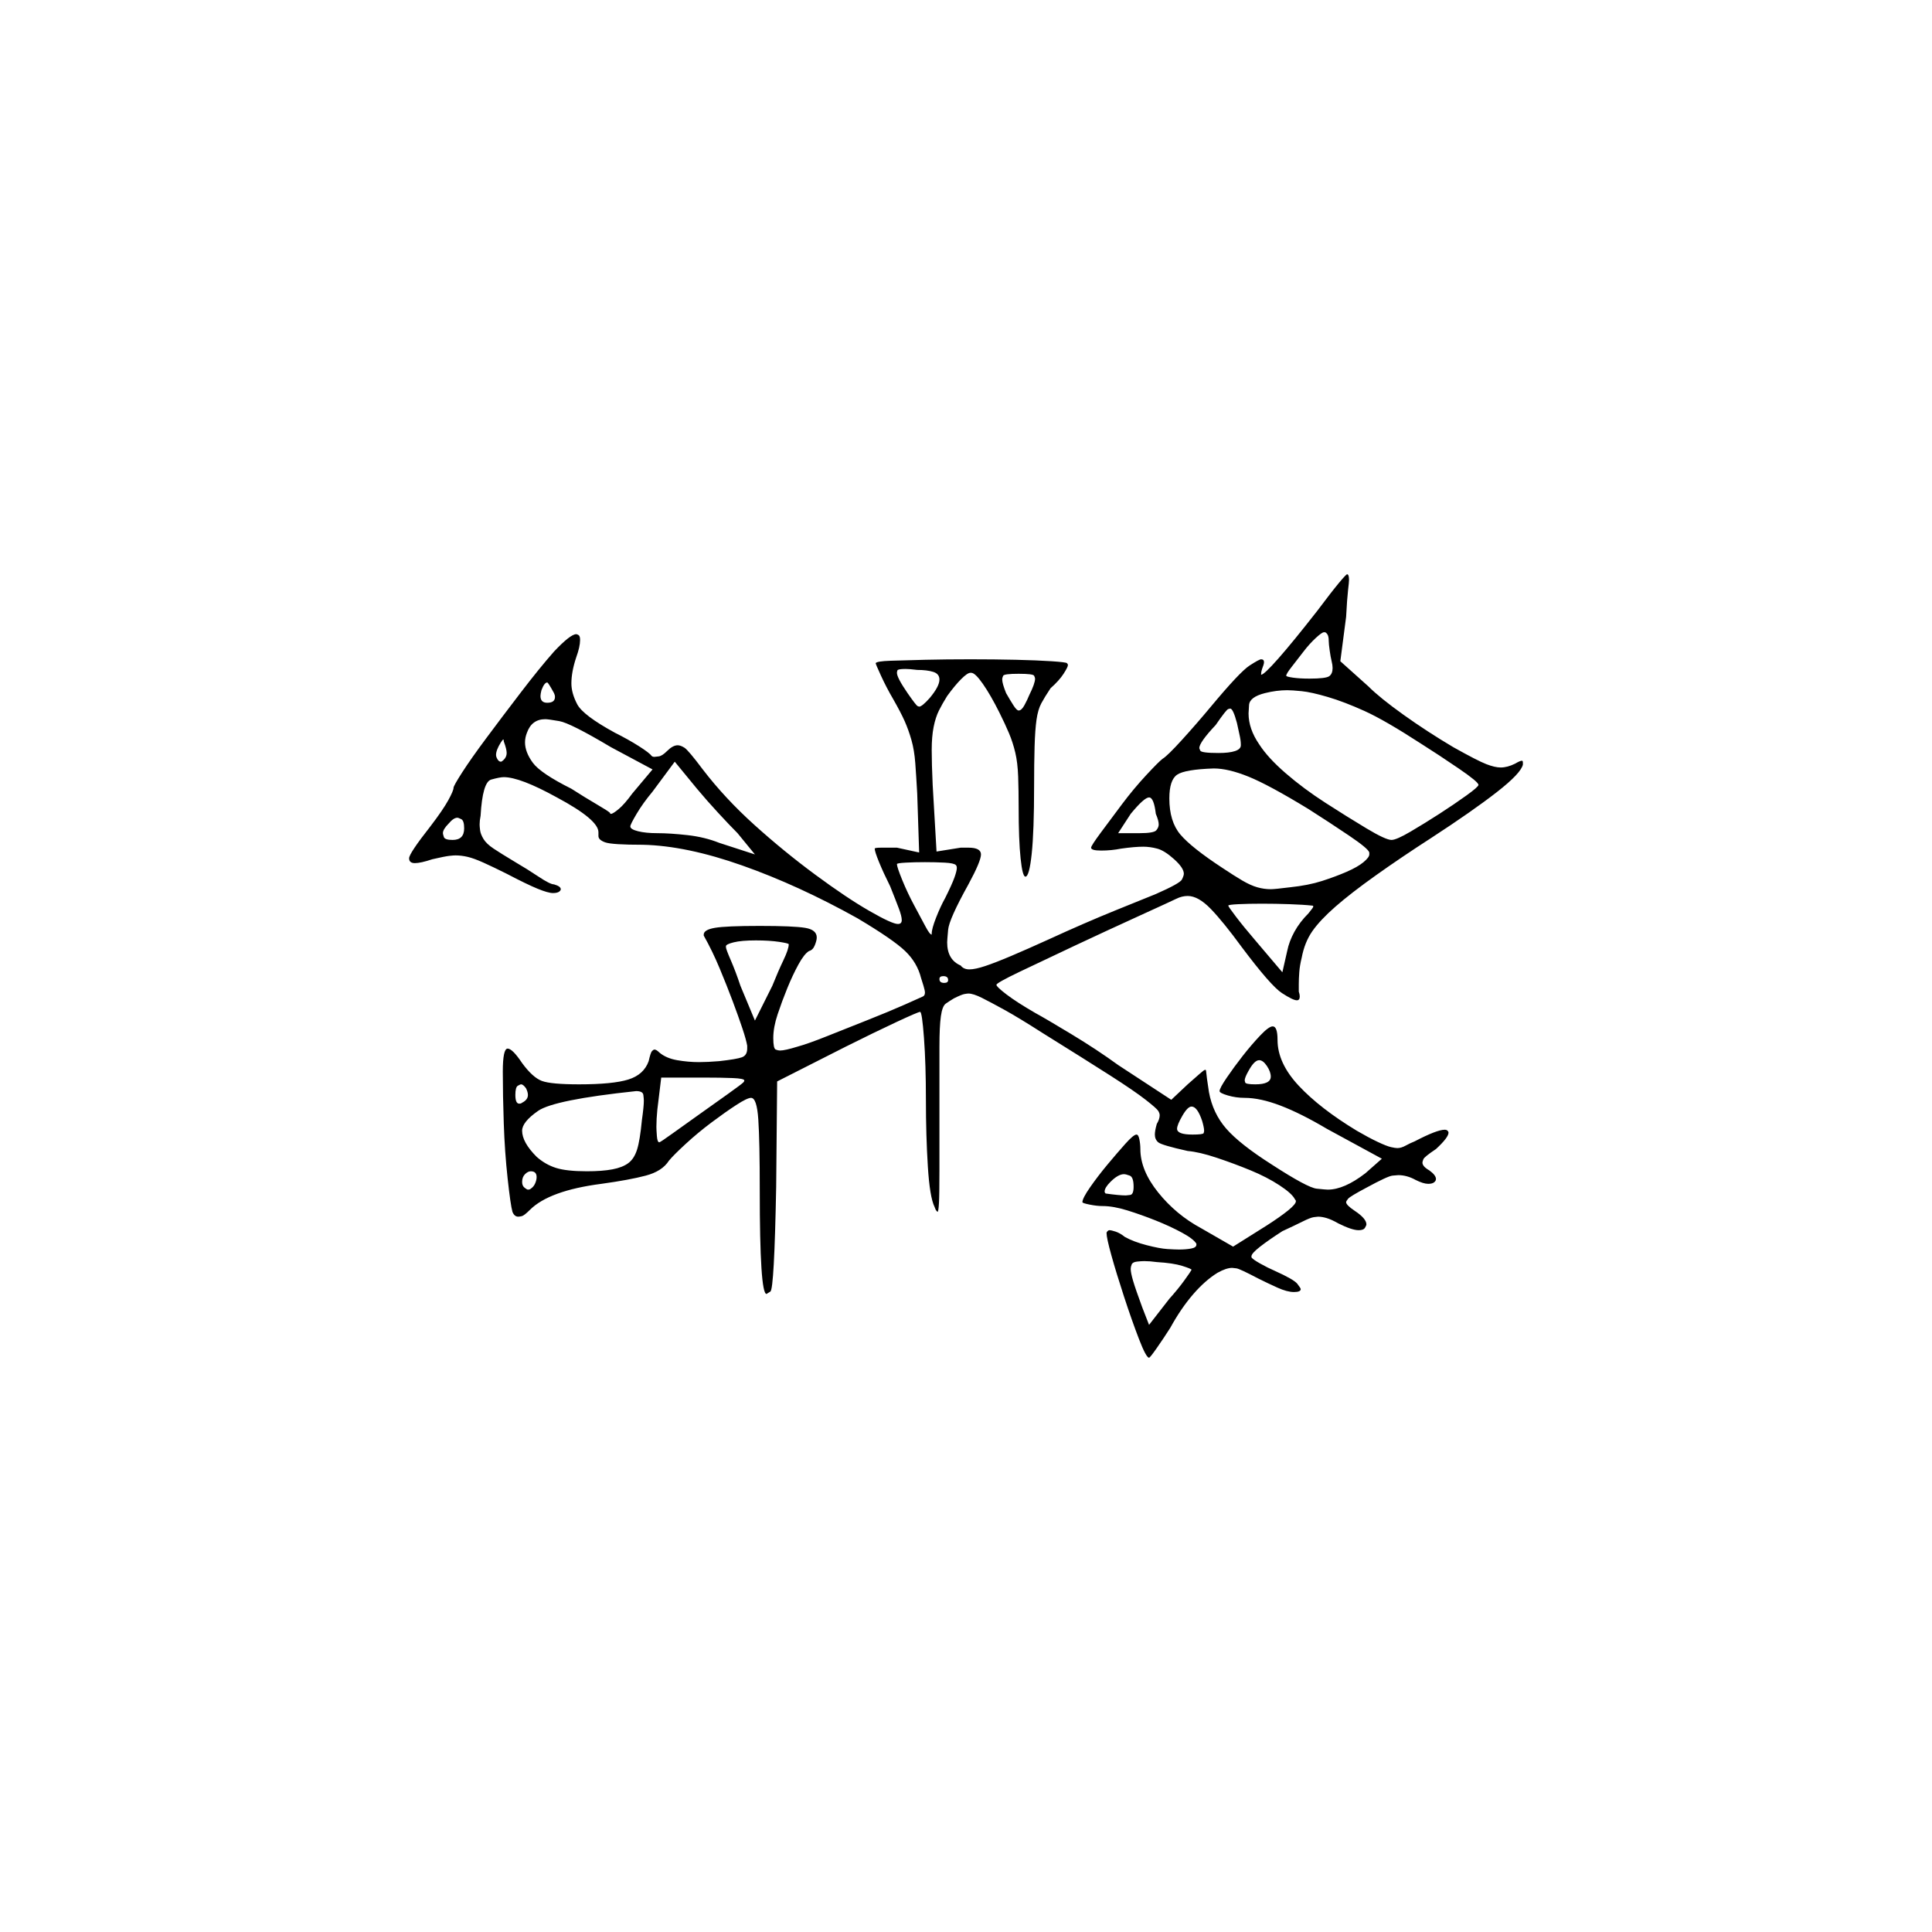 <?xml version="1.0" encoding="UTF-8" standalone="no"?>
<svg
   width="2000"
   height="2000"
   version="1.1"
   id="svg1"
   sodipodi:docname="u12117.svg"
   inkscape:version="1.3.2 (091e20e, 2023-11-25)"
   xmlns:inkscape="http://www.inkscape.org/namespaces/inkscape"
   xmlns:sodipodi="http://sodipodi.sourceforge.net/DTD/sodipodi-0.dtd"
   xmlns="http://www.w3.org/2000/svg"
   xmlns:svg="http://www.w3.org/2000/svg">
  <defs
     id="defs1" />
  <sodipodi:namedview
     id="namedview1"
     pagecolor="#505050"
     bordercolor="#eeeeee"
     borderopacity="1"
     inkscape:showpageshadow="0"
     inkscape:pageopacity="0"
     inkscape:pagecheckerboard="0"
     inkscape:deskcolor="#505050"
     inkscape:zoom="0.379"
     inkscape:cx="1000"
     inkscape:cy="998.68074"
     inkscape:window-width="1392"
     inkscape:window-height="1212"
     inkscape:window-x="0"
     inkscape:window-y="0"
     inkscape:window-maximized="0"
     inkscape:current-layer="svg1" />
  <path
     d="m 1363.5,632.5 q 15,-20 22.5,-29 7.5,-9 8.5,-9 2,0 2,6 0,2 -1,10.5 -1,8.5 -2,27.5 l -6,46 29,26 q 12,12 36.5,29.5 24.5,17.5 51.5,33.5 25,14 34,17.5 9,3.5 15,3.5 7,0 15,-4 5,-3 7,-3 1,0 1,2 0,1 0,2 -2,9 -27,28.5 -25,19.5 -68,47.5 -31,20 -57,38.5 -26,18.5 -42,32.5 -16,14 -24,25.5 -8,11.5 -11,27.5 -2,8 -2.5,15 -0.5,7 -0.5,12 0,4 0,8 1,3 1,5 0,4 -3,4 -4,0 -15.5,-7.5 -11.5,-7.5 -41.5,-47.5 -19,-26 -32,-39.5 -13,-13.5 -24,-13.5 -6,0 -12,3 -4,2 -38,17.5 -34,15.5 -67,31 -33,15.5 -57,27 -24,11.5 -24,13.5 0,2 10.5,10 10.5,8 29.5,19 11,6 37.5,22 26.5,16 48.5,32 l 55,36 17,-16 q 8,-7 12.5,-11 4.5,-4 5.5,-4 1,0 1,1 0,1 1,8.5 1,7.5 2,13.5 4,22 18,38 14,16 47,37 37,24 46.5,25 9.5,1 11.5,1 17,0 39,-17 l 17,-15 -57,-31 q -27,-16 -48,-24 -21,-8 -37,-8 -9,0 -17.5,-2.5 -8.5,-2.5 -8.5,-4.5 0,-3 7.5,-14 7.5,-11 16.5,-22.5 9,-11.5 18,-21 9,-9.5 13,-9.5 5,0 5,14 0,24 22,47.5 22,23.5 60,46.5 12,7 21.5,11.5 9.5,4.5 14,5.5 4.5,1 6.5,1 4,0 8.5,-2.5 4.5,-2.5 9.5,-4.5 23,-12 31,-12 2,0 3,1 1,1 1,2 0,5 -13,17 -12,8 -13,10.5 -1,2.5 -1,3.5 0,4 7,8 7,5 7,9 0,2 -2,3.5 -2,1.5 -6,1.5 -5,0 -13,-4 -9,-5 -18,-5 -1,0 -6,0.5 -5,0.5 -27,12.5 -17,9 -19,11.5 -2,2.5 -2,3.5 0,3 9,9 12,8 12,14 0,1 -1.5,3.5 -1.5,2.5 -6.5,2.5 -7,0 -21,-7 -7,-4 -12,-5.5 -5,-1.5 -9,-1.5 -1,0 -4.5,0.5 -3.5,0.5 -11.5,4.5 -8,4 -21,10 -14,9 -23,16 -9,7 -9,10 0,0 0,1 1,2 9,6.5 8,4.5 15,7.5 20,9 23.5,13.5 3.5,4.5 3.5,5.5 0,3 -7,3 -7,0 -17,-4.5 -10,-4.5 -20,-9.5 -19,-10 -22.5,-10.5 -3.5,-0.5 -4.5,-0.5 -6,0 -15,5 -13,8 -25.5,22.5 -12.5,14.5 -23.5,34.5 -7,11 -14,21 -7,10 -8,10 -3,0 -10.5,-19.5 -7.5,-19.5 -15.5,-44 -8,-24.5 -13,-42.5 -5,-18 -5,-23 0,-1 1,-2 1,-1 2,-1 2,0 6.5,1.5 4.5,1.5 9.5,5.5 9,5 22.5,8.5 13.5,3.5 21.5,4 8,0.5 12,0.5 7,0 12.5,-1 5.5,-1 5.5,-4 0,0 0,-1 -3,-5 -15,-11.5 -12,-6.5 -27,-12.5 -15,-6 -29.5,-10.5 -14.5,-4.5 -25.5,-4.5 -6,0 -13.5,-1.5 -7.5,-1.5 -7.5,-2.5 0,-4 8,-15.5 8,-11.5 18,-23.5 10,-12 18.5,-21.5 8.5,-9.5 11.5,-9.5 2,0 3,5 1,5 1,10 0,22 18.5,45 18.5,23 44.5,37 l 33,19 35,-22 q 14,-9 22,-15.5 8,-6.5 8,-9.5 0,-1 -1,-2 -3,-6 -16,-14.5 -13,-8.5 -30,-15.5 -17,-7 -35,-13 -18,-6 -30,-7 -27,-6 -30.5,-9 -3.5,-3 -3.5,-8 0,-4 2,-11 3,-5 3,-9 0,-2 -1.5,-4.5 -1.5,-2.5 -13,-11.5 -11.5,-9 -36.5,-25 -25,-16 -70,-44 -25,-16 -39.5,-24 -14.5,-8 -23.5,-12.5 -9,-4.5 -14,-4.5 -1,0 -4,0.5 -3,0.5 -11,4.5 -5,3 -8.5,5.5 -3.5,2.5 -5,13 -1.5,10.5 -1.5,31.5 v 1 q 0,2 0,3 v 1 q 0,1 0,1 v 4 q 0,1 0,1 v 2 q 0,1 0,2 v 5 q 0,0 0,1 v 2 q 0,2 0,5 v 21 q 0,1 0,2 v 2 q 0,1 0,3 v 6 q 0,2 0,5 v 3 q 0,0 0,1 v 6 q 0,1 0,3 v 2 q 0,1 0,2 v 7 q 0,1 0,2 v 3 q 0,2 0,5 v 20 q 0,1 0,1 v 2 q 0,1 0,2 v 2 q 0,25 -0.5,34 -0.5,9 -1.5,9 0,0 -1,-1 -1,-1 -2,-4 -5,-10 -7,-42 -2,-32 -2,-69 0,-37 -2,-64 -2,-27 -4,-27 -2,0 -24.5,10.5 -22.5,10.5 -52.5,25.5 l -71,36 -1,109 q -2,106 -6,108.5 -4,2.5 -4,2.5 -7,0 -7,-107 0,-51 -1.5,-73.5 -1.5,-22.5 -7.5,-22.5 -4,0 -15.5,7.5 -11.5,7.5 -25.5,18 -14,10.5 -26.5,22 -12.5,11.5 -17.5,17.5 -7,11 -24,15.5 -17,4.5 -46,8.5 -54,7 -74,27 -6,6 -8.5,6.5 -2.5,0.5 -3.5,0.5 -4,0 -6,-5 -2,-7 -5,-34.5 -3,-27.5 -4,-57 -1,-29.5 -1,-53.5 0,-24 5,-24 5,0 15,15 11,15 20.5,18.5 9.5,3.5 38.5,3.5 35,0 51,-5 16,-5 21,-19 2,-9 3.5,-10.5 1.5,-1.5 2.5,-1.5 2,0 5,3 7,6 18.5,8 11.5,2 22.5,2 9,0 21,-1 18,-2 23.5,-4 5.5,-2 5.5,-9 0,-2 0,-3 -1,-6 -5,-18 -4,-12 -10,-28 -6,-16 -13.5,-34 -7.5,-18 -16.5,-34 0,0 0,-1 0,-5 11.5,-7 11.5,-2 46.5,-2 35,0 47,2 12,2 12,10 0,3 -2,8 -2,5 -6,6 -5,3 -11,14 -6,11 -11.5,24.5 -5.5,13.5 -10,27 -4.5,13.5 -4.5,24.5 0,11 2.5,12 2.5,1 4.5,1 5,0 18,-4 11,-3 31,-11 20,-8 41.5,-16.5 21.5,-8.5 38.5,-16 17,-7.5 19,-8.5 2,-1 2,-4 0,-2 -1.5,-7 -1.5,-5 -2.5,-8 -4,-16 -16.5,-28 -12.5,-12 -49.5,-34 -61,-34 -119,-54.5 -58,-20.5 -103,-21.5 -32,0 -39,-2.5 -7,-2.5 -7,-6.5 0,-1 0,-2 0,-1 0,-2 0,-13 -43,-36 -38,-21 -55,-21 -4,0 -13,2.5 -9,2.5 -11,37.5 -1,5 -1,9 0,2 0.5,6 0.5,4 3.5,9 3,5 10.5,10 7.5,5 22.5,14 12,7 24,15 12,8 16,8 7,2 7,5 0,1 -1,2 -2,2 -7,2 -5,0 -16,-4.5 -11,-4.5 -32,-15.5 -14,-7 -24,-11.5 -10,-4.5 -16.5,-6 -6.5,-1.5 -12.5,-1.5 -2,0 -6.5,0.5 -4.5,0.5 -17.5,3.5 -12,4 -18,4 -6,0 -6,-5 0,-5 22,-33 13,-17 18.5,-27 5.5,-10 5.5,-13 0,0 0,0 0,0 0,0 0,-2 9,-16 9,-14 25,-35.5 16,-21.5 35.5,-47 19.5,-25.5 34.5,-42.5 17,-18 23,-18 1,0 2.5,1 1.5,1 1.5,5 0,7 -4,18 -5,15 -5,27 0,10 6,21.5 6,11.5 39,29.5 14,7 25,14 11,7 13,10 1,1 3,1 1,0 4.5,-0.5 3.5,-0.5 8.5,-5.5 6,-6 11,-6 3,0 7,2.5 4,2.5 19,22.5 23,30 53.5,57.5 30.5,27.5 63,51.5 32.5,24 56,37.5 23.5,13.5 29.5,13.5 2,0 3,-1 1,-1 1,-3 0,-4 -3,-12 -3,-8 -9,-23 -7,-14 -11.5,-25 -4.5,-11 -4.5,-14 0,-1 7,-1 h 1 q 1,0 2,0 h 3 q 0,0 1,0 0,0 0,0 h 9 l 23,5 -2,-61 q -1,-18 -2,-31.5 -1,-13.5 -4,-24 -3,-10.5 -7,-19.5 -4,-9 -12,-23 -7,-12 -12.5,-24 -5.5,-12 -5.5,-13 1,-2 15.5,-2.5 14.5,-0.5 36,-1 21.5,-0.5 46.5,-0.5 25,0 47,0.5 22,0.5 37,1.5 15,1 16,2 1,1 1,2 0,2 -4.5,9 -4.5,7 -13.5,15 -6,9 -9.5,15.5 -3.5,6.5 -5,17 -1.5,10.5 -2,28 -0.5,17.5 -0.5,40.5 0,47 -2.5,70.5 -2.5,23.5 -6.5,23.5 -3,0 -5,-19 -2,-19 -2,-53 0,-17 -0.5,-31.5 -0.5,-14.5 -3,-25 -2.5,-10.5 -6.5,-20 -4,-9.5 -10,-21.5 -9,-18 -17,-29.5 -8,-11.5 -12,-11.5 0,0 -1,0 -3,0 -9.5,6.5 -6.5,6.5 -14.5,17.5 -5,8 -8.5,15 -3.5,7 -5.5,17 -2,10 -2,24 0,14 1,36 l 4,69 25,-4 q 4,0 8,0 13,0 13,7 0,7 -13,31 -20,36 -21,47 -1,11 -1,13 0,18 14,24 3,4 9,4 6,0 16.5,-3.5 10.5,-3.5 27,-10.5 16.5,-7 38.5,-17 37,-17 69,-30 32,-13 42,-17 25,-11 27,-15 2,-4 2,-6 0,-6 -10,-15 -10,-9 -17.5,-11 -7.5,-2 -14.5,-2 -9,0 -23,2 -10,2 -20.5,2 -10.5,0 -10.5,-3 0,-2 10,-15.5 10,-13.5 22,-29.5 12,-16 25,-30 13,-14 17,-17 5,-3 20,-19.5 15,-16.5 30,-34.5 30,-36 40,-42.5 10,-6.5 12,-6.5 3,0 3,3 0,2 -2,7 -1,3 -1,5 0,1 0,1 3,0 18,-17 15,-17 40,-49 z m 12,31 q 0,-5 -1.5,-7 -1.5,-2 -2.5,-2 -1,0 -1,0 -2,0 -8.5,6 -6.5,6 -13,14.5 -6.5,8.5 -12,15.5 -5.5,7 -5.5,9 0,1 7,2 7,1 17,1 17,0 20.5,-2.5 3.5,-2.5 3.5,-8.5 0,-3 -1,-7 -1,-4 -2,-11 -1,-7 -1,-10 z m -403,40 q 0,-6 -6.5,-8 -6.5,-2 -16.5,-2 -8,-1 -12,-1 -8,0 -8.5,1.5 -0.5,1.5 -0.5,2.5 0,5 11,21 9,13 10.5,13.5 1.5,0.5 1.5,0.5 3,0 11,-9 10,-12 10,-19 z m 93,16 q 6,-12 6,-17 0,-1 -1,-3 -1,-2 -16,-2 -15,0 -16,2 -1,2 -1,4 0,4 4,14 4,7 7.5,12.5 3.5,5.5 5.5,5.5 3,0 6,-5.5 3,-5.5 5,-10.5 z m -492,-2 q -6,-11 -7,-11 -3,0 -6,8 -1,4 -1,6 0,7 7,7 8,0 8,-6 0,-2 -1,-4 z m 897,52 q -37,-24 -58,-33.5 -21,-9.5 -38,-14.5 -17,-5 -27,-6 -10,-1 -15,-1 -11,0 -23,3 -16,4 -16.5,12.5 -0.5,8.5 -0.5,8.5 0,16 11,32 9,14 27.5,30 18.5,16 41,30.5 22.5,14.5 42.5,26.5 20,12 26,12 5,0 19.5,-8.5 14.5,-8.5 30,-18.5 15.5,-10 28,-19 12.5,-9 12.5,-11 0,-3 -20.5,-17 -20.5,-14 -39.5,-26 z m -186,1 q 0,-4 -1.5,-10.5 -1.5,-6.5 -2.5,-11.5 -4,-15 -7,-15 0,0 -2,0.5 -2,0.5 -13,16.5 -17,18 -17,24 0,0 1,2.5 1,2.5 19,2.5 11,0 17,-2 6,-2 6,-6 z m -652,3 q -42,-25 -53.5,-27 -11.5,-2 -14.5,-2 -14,0 -19,14 -2,5 -2,10 0,10 8,21 8,11 40,27 14,9 26,16 12,7 14,9 0,1 1,1 2,0 8,-5 6,-5 14,-16 l 21,-25 z m -111,13 q 3,-3 3,-7 0,-4 -3,-12 0,-2 -0.5,-2 -0.5,0 -2.5,3 -5,8 -5,13 0,2 1.5,4.5 1.5,2.5 3.5,2.5 1,0 3,-2 z m 242,76 q -8,-8 -20,-21 -12,-13 -22,-25 l -23,-28 -23,31 q -10,12 -16.5,23 -6.5,11 -6.5,13 0,3 8,5 8,2 20,2 13,0 31,2 18,2 33,8 l 37,12 z m 591,-25 q -41,-25 -62,-33.5 -21,-8.5 -36,-8.5 -30,1 -38,6.5 -8,5.5 -8,24.5 0,24 11.5,37.5 11.5,13.5 43.5,34.5 12,8 20.5,13 8.5,5 15.5,7 7,2 14,2 2,0 7,-0.5 5,-0.5 13,-1.5 19,-2 33,-6.5 14,-4.5 25.5,-9.5 11.5,-5 17.5,-10 6,-5 6,-8 0,-1 0,-2 -1,-4 -21,-17.5 -20,-13.5 -42,-27.5 z m -158,5 q -2,-17 -7,-17 -5,0 -19,17 l -13,20 h 22 q 15,0 17.5,-3 2.5,-3 2.5,-6 0,-4 -3,-11 z m -716,15 q 0,-8 -3,-9.5 -3,-1.5 -4,-1.5 -4,0 -9,6 -6,6 -6,10 0,1 1,4 1,3 9,3 12,0 12,-12 z m 509,38 q -2,-2 -11.5,-2.5 -9.5,-0.5 -20.5,-0.5 -11,0 -20,0.5 -9,0.5 -9,1.5 0,3 5.5,16.5 5.5,13.5 12.5,26.5 7,13 11.5,21.5 4.5,8.5 6.5,8.5 0,0 0,-1 0,-5 4.5,-16.5 4.5,-11.5 9.5,-20.5 7,-14 9.5,-21 2.5,-7 2.5,-10 0,-2 -1,-3 z m 369,42 q -9,-1 -23.5,-1.5 -14.5,-0.5 -28.5,-0.5 -14,0 -24.5,0.5 -10.5,0.5 -10.5,1.5 0,1 8,11.5 8,10.5 20,24.5 l 28,33 5,-22 q 2,-10 7.5,-20 5.5,-10 14.5,-19 5,-6 5,-7 0,-1 -1,-1 z m -542,40 q 0,-1 -10,-2.5 -10,-1.5 -24,-1.5 -15,0 -23,2 -8,2 -8,4 0,1 0,1 0,2 5,13.5 5,11.5 10,26.5 l 15,36 18,-36 q 6,-15 11.5,-26.5 5.5,-11.5 5.5,-16.5 z m 165,37 q 0,-4 -5,-4 -4,0 -4,3 0,4 5,4 4,0 4,-3 z m 334,100 q 0,-5 -4,-11 -4,-6 -8,-6 -5,0 -11,11 -4,7 -4,10 0,0 0.5,2 0.5,2 10.5,2 16,0 16,-8 z m -546,6 q 1,-1 1,-2 0,-2 -12,-2.5 -12,-0.5 -30,-0.5 h -44 l -4,33 q -1,10 -1,18 0,3 0.5,9.5 0.5,6.5 2.5,6.5 1,0 13.5,-9 12.5,-9 28,-20 15.5,-11 29.5,-21 14,-10 16,-12 z m -225,6 q -3,-4 -5,-4 -1,0 -3.5,1.5 -2.5,1.5 -2.5,9.5 0,9 4,9 2,0 3,-1 6,-3 6,-8 0,-3 -2,-7 z m 120,33 q 2,-14 2,-20 0,-2 -0.5,-6 -0.5,-4 -7.5,-4 -85,9 -101.5,20.5 -16.5,11.5 -16.5,20.5 0,12 15,27 9,8 20,11.5 11,3.5 32,3.5 16,0 26.5,-2 10.5,-2 16.5,-6.5 6,-4.5 9,-14 3,-9.5 5,-30.5 z m 580,1 q -5,-15 -11,-15 -4,0 -9.5,9.5 -5.5,9.5 -5.5,13.5 0,6 16,6 11,0 11.5,-1.5 0.5,-1.5 0.5,-2.5 0,-3 -2,-10 z m -689,58 q 0,-6 -6,-6 -3,0 -6,3 -3,3 -3,8 0,4 2.5,6 2.5,2 3.5,2 2,0 3,-1 3,-2 4.5,-5.5 1.5,-3.5 1.5,-6.5 z m 618,10 q 0,-10 -4,-11.5 -4,-1.5 -6,-1.5 -6,0 -14,8 -6,6 -6,10 0,1 1,2 14,2 21,2 1,0 4.5,-0.5 3.5,-0.5 3.5,-8.5 z m 60,86 q 0,-1 -9.5,-4 -9.5,-3 -26.5,-4 -7,-1 -13,-1 -3,0 -7.5,0.5 -4.5,0.5 -5.5,3 -1,2.5 -1,4.5 0,4 2.5,12.5 2.5,8.5 9.5,27.5 l 7,18 21,-27 q 9,-10 15.5,-19 6.5,-9 7.5,-11 z"
     id="path1" />
</svg>
